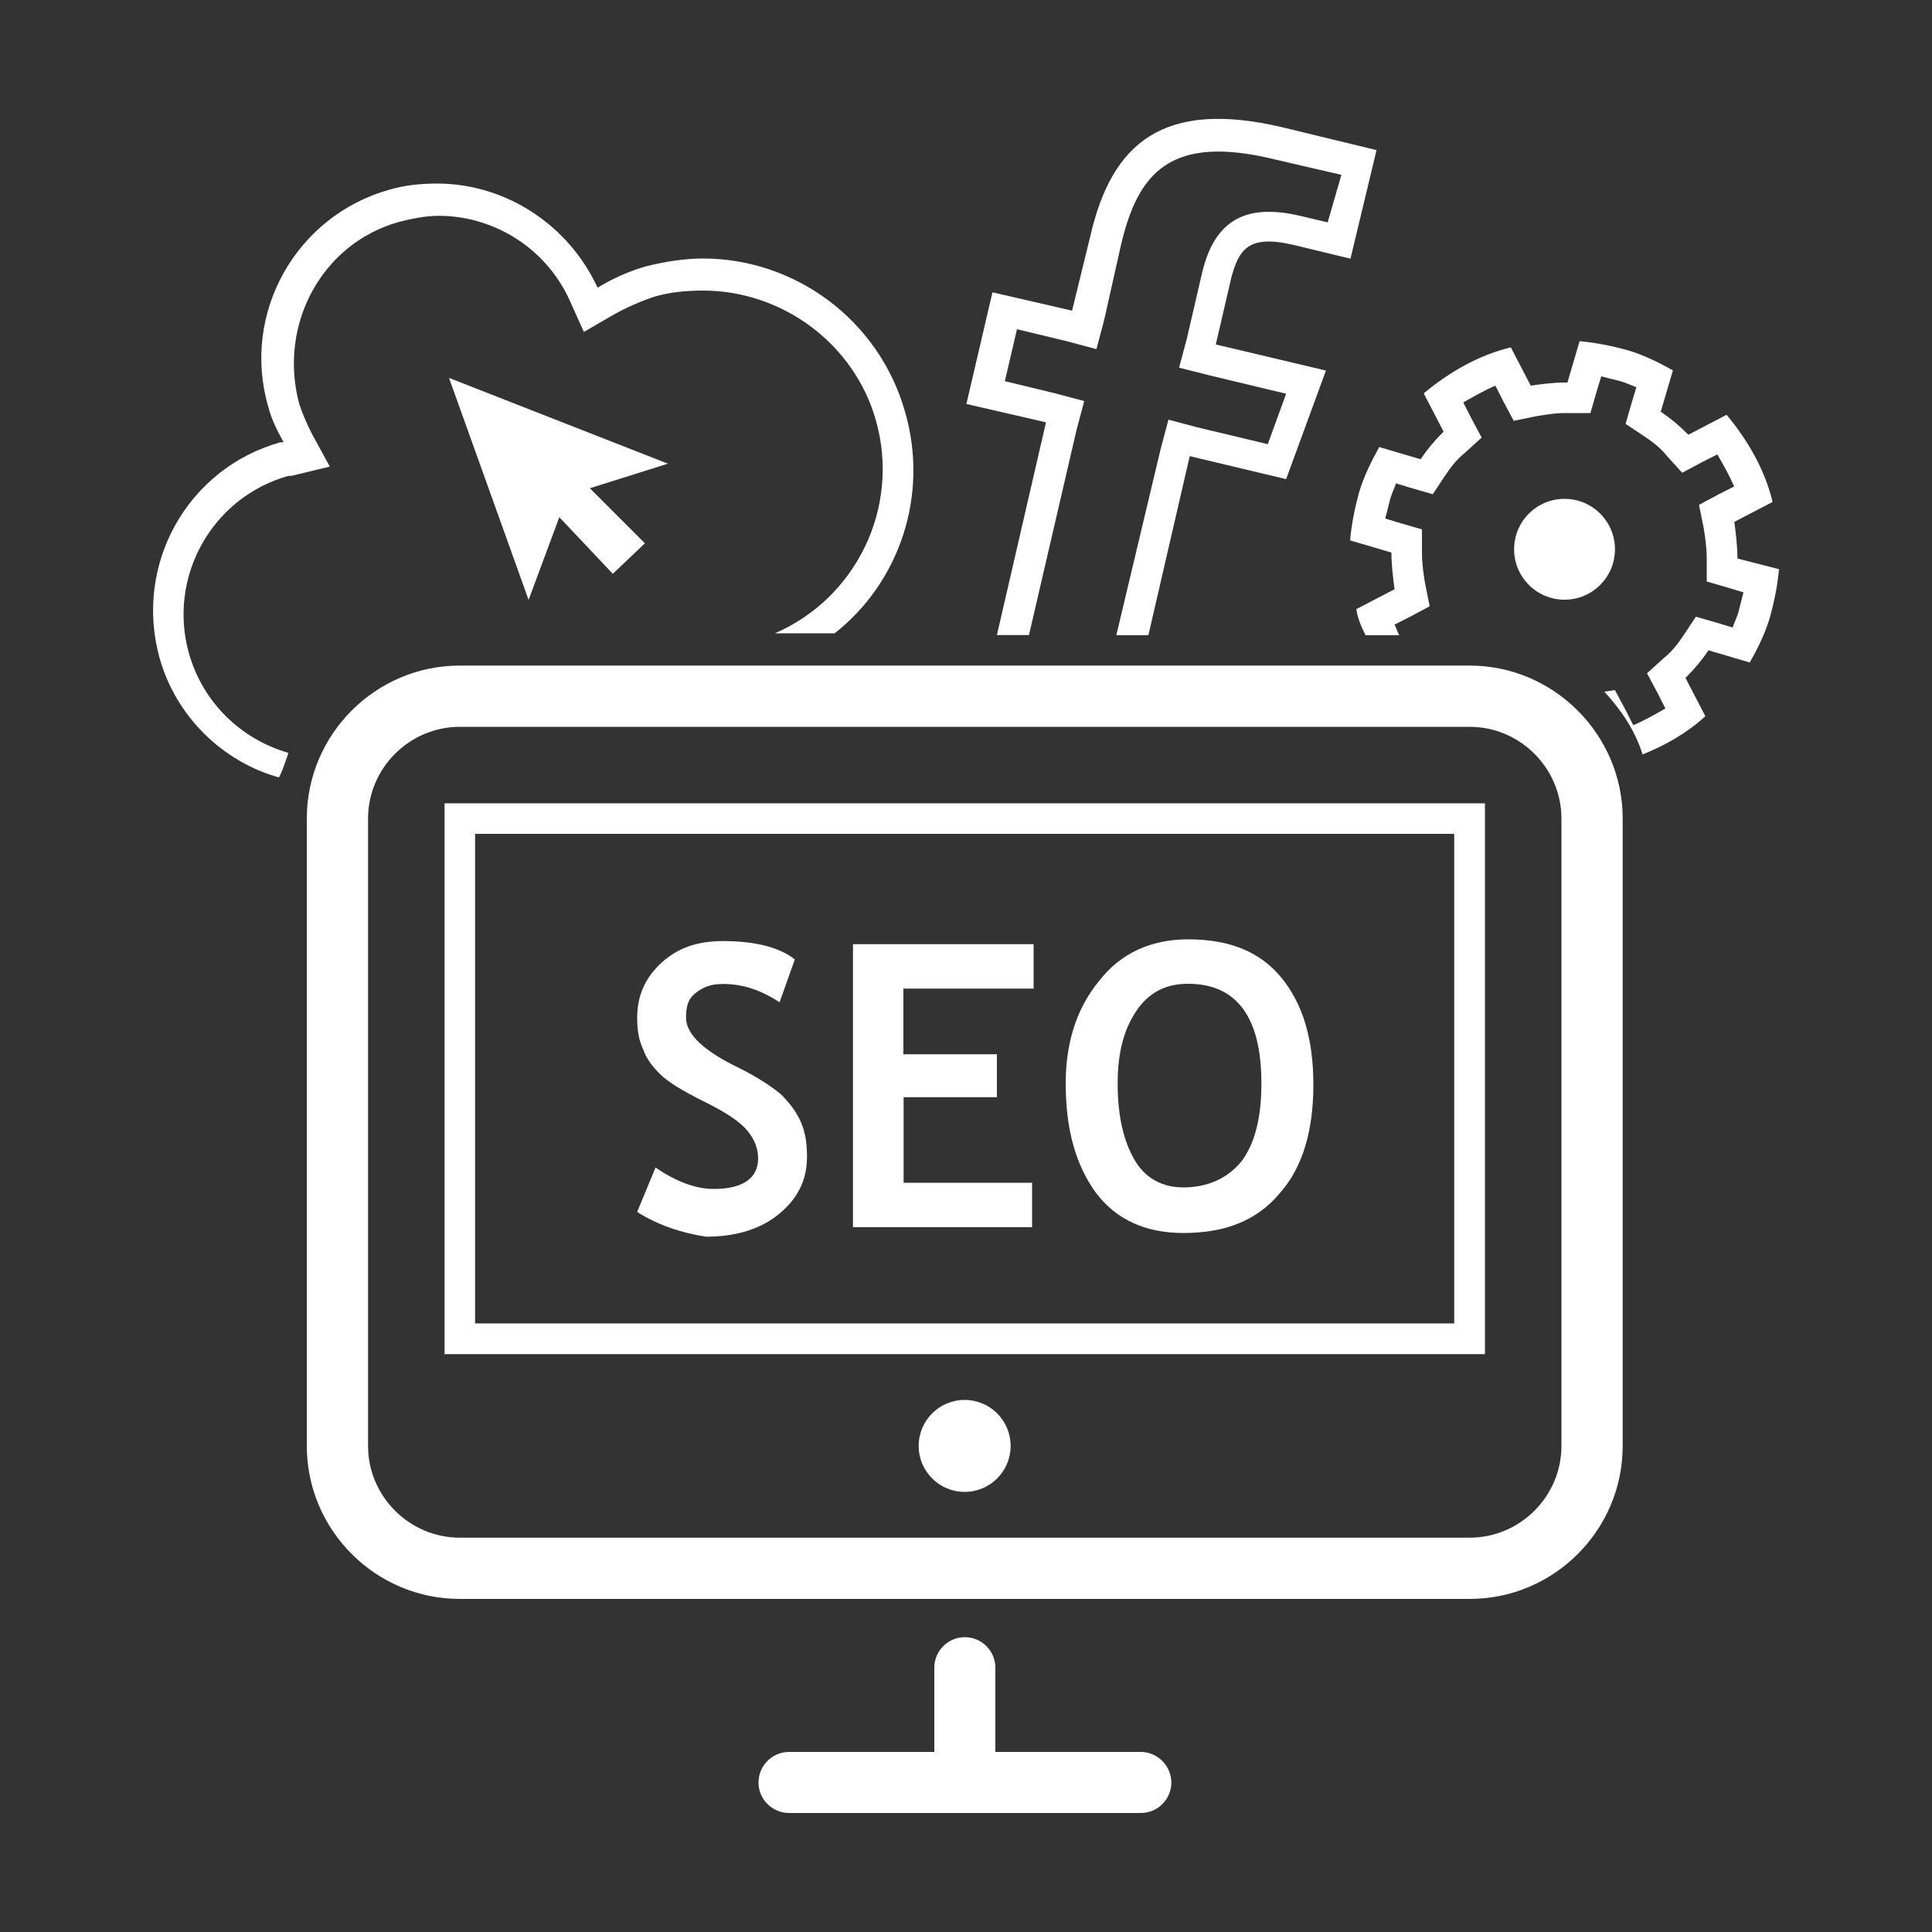 <?xml version="1.0" encoding="utf-8"?>
<!-- Generator: Adobe Illustrator 21.0.0, SVG Export Plug-In . SVG Version: 6.00 Build 0)  -->
<svg version="1.1" id="Layer_1" xmlns="http://www.w3.org/2000/svg" xmlns:xlink="http://www.w3.org/1999/xlink" x="0px" y="0px"
	 viewBox="0 0 1000 1000" style="enable-background:new 0 0 1000 1000;" xml:space="preserve">
<rect x="0" y="0" width="1000" height="1000" fill="#333333" stroke="none"/>
<style type="text/css">
	.st0{fill:#FFFFFF;}
</style>
<g id="Layer_1_1_">
</g>
<g id="mark">
	<g>
		<polygon class="st0" points="333.8,281.2 305.3,252.7 345.7,240 232.4,195.6 273.6,310.5 289.5,267.7 317.2,297 		"/>
		<path class="st0" d="M752.7,431.6V685H245.9V431.6H752.7 M768.6,415.8H230.1v285.1h538.5V415.8L768.6,415.8z"/>
		<path class="st0" d="M149.3,389.7c-24.6-7.1-44.3-26.1-51.5-51.5c-11.1-39.6,11.9-80.8,51.5-91.9c0.8,0,0.8,0,1.6,0l19.8-4.8
			l-9.5-17.4c-2.4-4.8-4.8-10.3-6.3-15c-11.1-41.2,11.9-83.2,51.5-94.2c6.3-1.6,13.5-3.2,20.6-3.2l0,0c29.3,0,56.2,17.4,68.1,44.3
			l7.1,15.8l15-8.7c7.1-4,14.3-7.1,21.4-9.5c7.9-2.4,16.6-3.2,25.3-3.2c41.2,0,78.4,27.7,89.5,67.3c12.7,45.1-10.3,91.9-52.3,110.1
			H432c33.3-26.1,49.1-71.3,36.4-114.8c-13.5-47.5-57-79.2-104.5-79.2c-9.5,0-19.8,1.6-29.3,4c-8.7,2.4-17.4,6.3-25.3,11.1
			c-15-32.5-47.5-53.9-83.2-53.9c-7.9,0-16.6,0.8-24.6,3.2c-48.3,13.5-76.8,64.1-62.6,112.5c1.6,6.3,4.8,12.7,7.9,18.2
			c-0.8,0-0.8,0-1.6,0c-48.3,13.5-76,63.4-62.6,111.7c8.7,30.9,33.3,53.9,61.8,61.8C146.1,399.2,147.7,394.4,149.3,389.7z"/>
		<path class="st0" d="M516,328.7h16.6l24.6-106.1l4-15l-15-4l-26.1-6.3l6.3-26.9l26.1,6.3l15,4l4-15l8.7-38.8
			c8.7-37.2,25.3-57.8,80-44.3l34.1,7.9l-7.1,24.6l-13.5-3.2c-29.3-7.1-45.1,2.4-51.5,29.3l-7.9,34.1l-4,15l15.8,4l39.6,9.5
			l-9.5,26.1l-36.4-8.7l-15-4l-4,15l-23,96.6h16.6l21.4-92.7l49.9,11.9l20.6-56.2l-57-13.5l7.9-34.1c4-15,8.7-23,32.5-17.4l29.3,7.1
			l13.5-56.2l-49.1-11.9c-61-14.3-87.9,7.9-99,56.2l-9.5,38.8l-41.2-9.5l-13.5,57.8l41.2,9.5L516,328.7z"/>
		<path class="st0" d="M899.3,289.1c0-6.3-0.8-12.7-1.6-19l19.8-10.3c-4-16.6-12.7-31.7-23.8-45.1L873.9,225
			c-4.8-4.8-9.5-8.7-14.3-11.9l6.3-21.4c-7.1-4-15-7.9-23-10.3c-8.7-2.4-16.6-4-25.3-4.8l-6.3,21.4c-0.8,0-0.8,0-1.6,0
			c-5.5,0-11.9,0.8-17.4,1.6L782,179.8c-16.6,4-31.7,12.7-45.1,23.8l10.3,19.8c-4.8,4.8-8.7,9.5-11.9,14.3l-21.4-6.3
			c-4,7.1-7.9,15-10.3,23c-2.4,8.7-4,16.6-4.8,25.3l21.4,6.3c0,6.3,0.8,12.7,1.6,19L702,315.3c0.8,4.8,2.4,8.7,4.8,13.5h17.4
			c-0.8-1.6-1.6-4-2.4-5.5l7.9-4l10.3-5.5l-2.4-11.9c-0.8-4.8-1.6-10.3-1.6-15.8V274l-11.1-3.2l-7.9-2.4c0.8-3.2,1.6-6.3,2.4-9.5
			c0.8-3.2,2.4-6.3,3.2-8.7l7.9,2.4l11.1,3.2l6.3-9.5c3.2-4.8,6.3-8.7,10.3-11.9l8.7-7.9l-5.5-10.3l-4-7.9
			c5.5-3.2,11.1-6.3,16.6-8.7l4,7.9l5.5,10.3l11.9-2.4c4.8-0.8,9.5-1.6,14.3-1.6h1.6h11.9l3.2-11.1l2.4-7.9c3.2,0.8,6.3,1.6,9.5,2.4
			s6.3,2.4,8.7,3.2l-2.4,7.9l-3.2,11.1l9.5,6.3c4.8,3.2,8.7,6.3,11.9,10.3l7.9,8.7l10.3-5.5l7.9-4c3.2,5.5,6.3,11.1,8.7,16.6l-7.9,4
			l-10.3,5.5l2.4,11.9c0.8,4.8,1.6,10.3,1.6,15.8v12l11.1,3.2l7.9,2.4c-0.8,3.2-1.6,6.3-2.4,9.5c-0.8,3.2-2.4,6.3-3.2,8.7l-7.9-2.4
			l-11.1-3.2l-6.3,9.5c-3.2,4.8-6.3,8.7-10.3,11.9l-8.7,7.9l5.5,10.3l4,7.9c-5.5,3.2-11.1,6.3-16.6,8.7l-4-7.9l-5.5-10.3l-5.5,0.8
			c8.7,9.5,15.8,19.8,19.8,32.5c11.9-4.8,23-11.1,32.5-19.8l-10.3-19.8c4.8-4.8,8.7-9.5,11.9-14.3l21.4,6.3c4-7.1,7.9-15,10.3-23
			c2.4-8.7,4-16.6,4.8-25.3L899.3,289.1z"/>
		<circle class="st0" cx="809.8" cy="284.3" r="26.1"/>
		<g>
			<path class="st0" d="M329.8,627.3l9.5-23c10.3,7.1,20.6,11.1,30.1,11.1c15,0,23-5.5,23-15.8c0-4.8-1.6-9.5-5.5-14.3
				c-4-4.8-11.1-9.5-22.2-15s-19-10.3-23-14.3s-7.1-7.9-8.7-12.7c-2.4-4.8-3.2-10.3-3.2-16.6c0-11.1,4-20.6,12.7-28.5
				s19-11.1,31.7-11.1c16.6,0,29.3,3.2,37.2,9.5l-7.9,22.2c-9.5-6.3-19-9.5-29.3-9.5c-6.3,0-10.3,1.6-14.3,4.8
				c-4,3.2-4.8,7.1-4.8,12.7c0,8.7,9.5,17.4,27.7,26.1c9.5,4.8,16.6,9.5,21.4,13.5c4,4,7.9,8.7,10.3,14.3c2.4,5.5,3.2,11.1,3.2,18.2
				c0,11.9-4.8,21.4-14.3,29.3c-9.5,7.9-22.2,11.9-38,11.9C353.6,638.3,340.9,634.4,329.8,627.3z"/>
			<path class="st0" d="M467.6,511.6v34.1H516v22.2h-48.3v44.3h66.5v23h-92.7V488.7H535v23h-67.4V511.6z"/>
			<path class="st0" d="M551.6,560.7c0-20.6,5.5-38.8,17.4-53.1c11.1-14.3,26.9-21.4,45.9-21.4c21.4,0,37.2,6.3,48.3,19.8
				s16.6,31.7,16.6,55.4c0,23.8-5.5,42.8-17.4,56.2c-11.9,14.3-28.5,20.6-49.9,20.6c-19.8,0-34.8-7.1-45.1-20.6
				C557.1,603.5,551.6,585.3,551.6,560.7z M578.5,560.7c0,17.4,3.2,30.1,8.7,39.6s14.3,14.3,25.3,14.3c12.7,0,23-4.8,30.1-13.5
				c7.1-9.5,10.3-23,10.3-40.4c0-34.1-12.7-51.5-38-51.5c-11.9,0-20.6,4.8-26.9,14.3C581.7,533,578.5,544.9,578.5,560.7z"/>
		</g>
		<circle class="st0" cx="499.3" cy="748.4" r="23.8"/>
		<path class="st0" d="M590.4,906.8h-75.2v-43.6c0-8.7-7.1-15.8-15.8-15.8c-8.7,0-15.8,7.1-15.8,15.8v43.6h-75.2
			c-8.7,0-15.8,7.1-15.8,15.8s7.1,15.8,15.8,15.8h182.1c8.7,0,15.8-7.1,15.8-15.8C606.2,913.9,599.1,906.8,590.4,906.8z"/>
		<path class="st0" d="M760.7,376.2c26.1,0,47.5,21.4,47.5,47.5v324.7c0,26.1-21.4,47.5-47.5,47.5H238c-26.1,0-47.5-21.4-47.5-47.5
			V423.7c0-26.1,21.4-47.5,47.5-47.5H760.7 M760.7,344.5H238c-43.6,0-79.2,35.6-79.2,79.2v324.7c0,43.6,35.6,79.2,79.2,79.2h522.7
			c43.6,0,79.2-35.6,79.2-79.2V423.7C839.9,380.2,804.2,344.5,760.7,344.5L760.7,344.5z"/>
	</g>
</g>
</svg>

